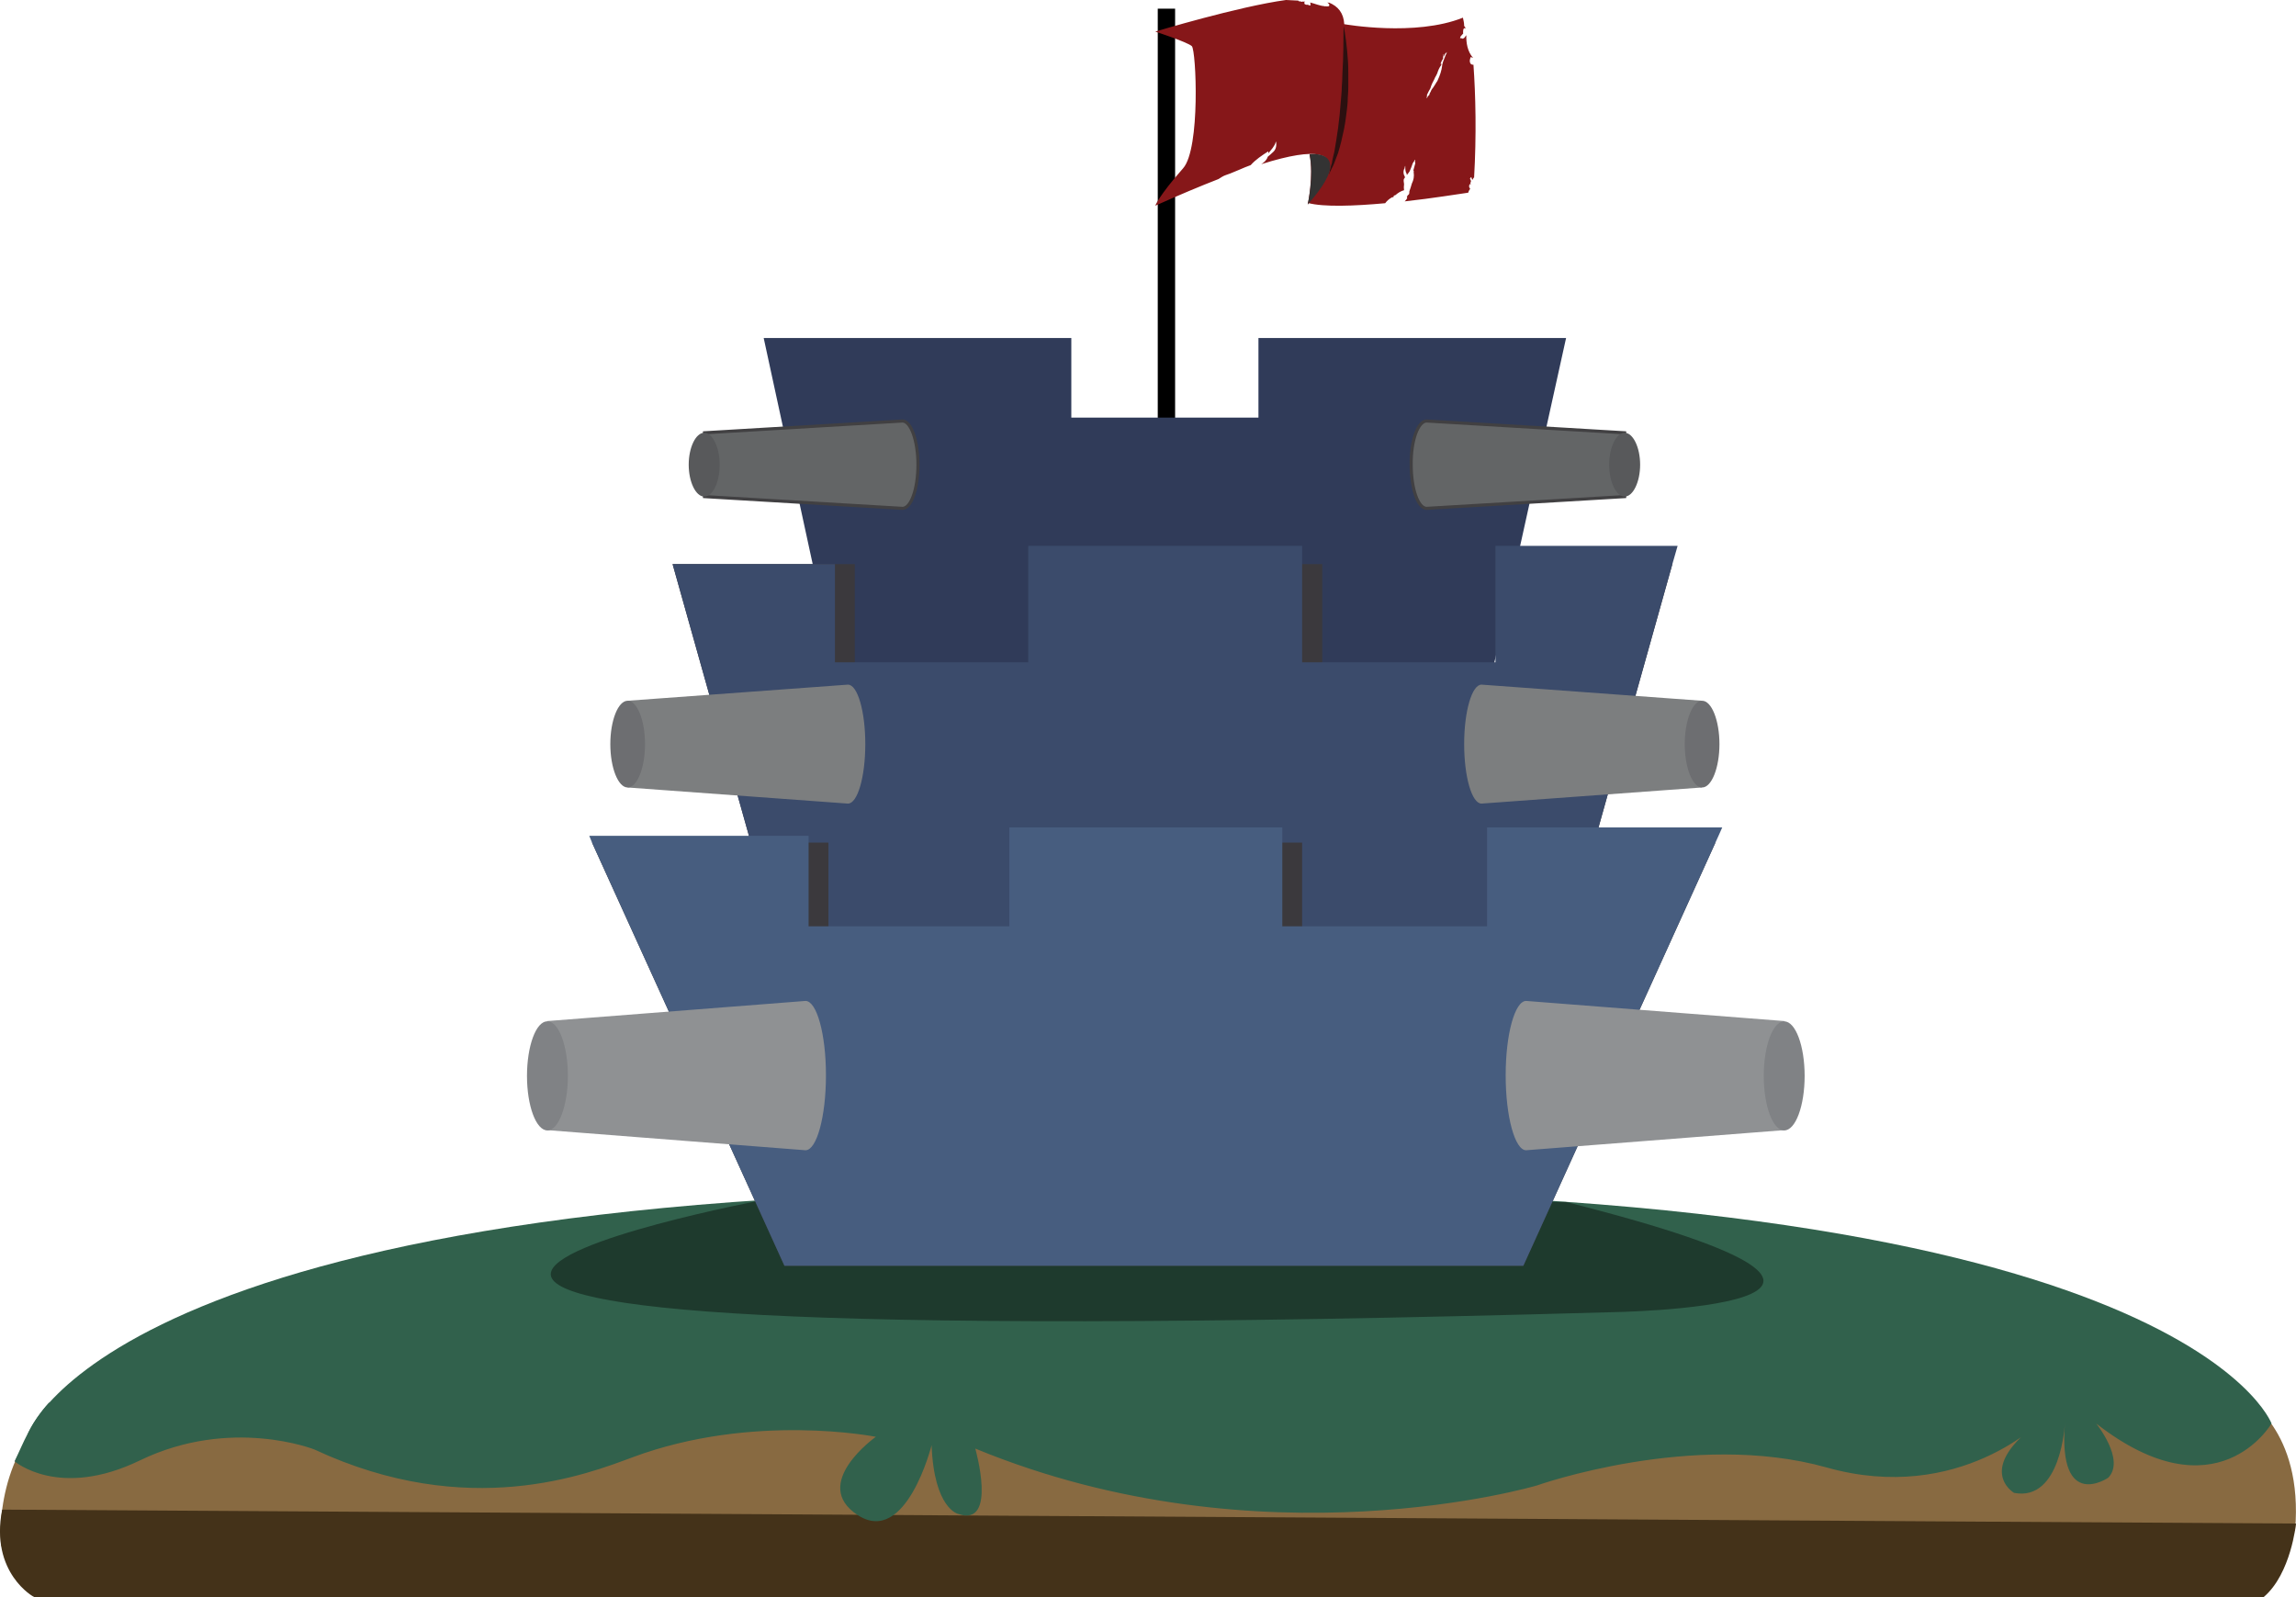 <?xml version="1.0" encoding="utf-8"?>
<!-- Generator: Adobe Illustrator 19.2.0, SVG Export Plug-In . SVG Version: 6.00 Build 0)  -->
<svg version="1.1" id="Layer_1" xmlns="http://www.w3.org/2000/svg" xmlns:xlink="http://www.w3.org/1999/xlink" x="0px" y="0px"
	 viewBox="0 0 741.1 515.5" style="enable-background:new 0 0 741.1 515.5;" xml:space="preserve">
<style type="text/css">
	.st0{fill:#886A41;}
	.st1{fill:#443219;}
	.st2{fill:#31614C;}
	.st3{display:none;fill:#1E3A2D;}
	.st4{fill:#1E3A2D;}
	.st5{fill:#303B59;}
	.st6{fill:#3B393D;}
	.st7{fill:#3B4B6B;}
	.st8{fill:#636566;stroke:#414042;stroke-miterlimit:10;}
	.st9{fill:#58595B;}
	.st10{fill:#7C7E7F;}
	.st11{fill:#6D6E71;}
	.st12{fill:#475D7F;}
	.st13{fill:#8F9193;}
	.st14{fill:#808285;}
	.st15{fill:#861719;}
	.st16{fill:#2C1010;}
	.st17{fill:#333333;}
</style>
<g id="Layer_2">
	<path class="st0" d="M17.1,454.2l707.4-3c0,0,19.1,10.2,16.3,42.9l-740.4,5C0.4,499.1-2.8,472.9,17.1,454.2z"/>
	<path class="st1" d="M0.7,487.3l740.4,4.5c0,0-1.6,16.2-10.4,23.7H11C11,515.6-3.3,507.8,0.7,487.3z"/>
	<path class="st2" d="M15.8,452.8l707.7-3.2l9.7,9.9c0,0-17.6,30.4-56.6,0c0,0,9.5,11.7,3.9,17.5c0,0-16.2,11.1-14-17.5
		c0,0-1.2,25.3-16.4,22.4c0,0-13.4-7.8,9.2-23.6c0,0-26.7,27.5-69.7,15.4c-43-12.1-93.5,5.8-93.5,5.8s-88.6,26.3-181.3-11.9
		c0,0,7.3,25.5-5.5,21.1c0,0-7.8-1.6-8.6-22.2c0,0-8.2,32.7-23.8,22.6s5.8-25.3,5.8-25.3s-39.5-7.9-78.5,6.6
		c-14.3,5.3-53,20.7-102.7-2.5c0,0-26.9-10.7-56.3,3.5c-26.2,12.7-40.5,0.3-40.5,0.3C7.5,466,9.8,459.3,15.8,452.8z"/>
	<g>
		<path class="st2" d="M9,462.9c0,0,28.3-83.6,363.2-78.2v74.7"/>
		<path class="st2" d="M733.2,459.5c0,0-29.3-80.1-364.1-74.7v74.7"/>
	</g>
	<path class="st3" d="M226.9,388.6c0,0-86.3,4.8-152.2,28.6c176.6,30.5,381,29.6,606.7,4.7c0,0-87.6-28.2-164-33.3
		c-76.5-5.1,0,0,0,0L226.9,388.6"/>
	<path class="st4" d="M246.5,387.3c0,0-274.2,51.8,272.8,36.3c0,0,121-1.6-13.8-35.6L246.5,387.3z"/>
</g>
<g id="Layer_1_1_">
	<rect x="373.7" y="2.8" width="5.6" height="161.2"/>
	<polygon id="XMLID_10_" class="st5" points="406.2,109.1 406.2,134.8 345.8,134.8 345.8,109.1 246.5,109.1 271.9,226.3 
		479.6,226.3 505.5,109.1 	"/>
	<polygon class="st6" points="539.8,182.1 494.6,343.3 262.4,343.3 217.1,182.1 275.9,182.1 275.9,219.7 338.3,219.7 338.3,182.1 
		426.8,182.1 426.8,219.7 489.1,219.7 489.1,182.1 	"/>
	<polygon class="st7" points="541.5,176.2 539.8,182.1 494.6,343.3 262.4,343.3 217.1,182.1 269.5,182.1 269.5,213.8 331.9,213.8 
		331.9,176.2 420.3,176.2 420.3,213.8 482.7,213.8 482.7,176.2 	"/>
	<polygon class="st6" points="553.7,272 491.7,408.6 253.2,408.6 191.1,272 267.4,272 267.4,303.8 332.2,303.8 332.2,272 420.3,272 
		420.3,303.8 486.4,303.8 486.4,272 	"/>
	<g id="ปืนอันที่">
		<path id="XMLID_11_" class="st8" d="M460.5,135.9l63.9,3.8V150v10.3l-63.9,3.8c-2.8,0-5-6.3-5-14.1
			C455.4,142.2,457.7,135.9,460.5,135.9z"/>
		<path id="XMLID_8_" class="st9" d="M529.4,150c0,5.6-2.3,10.3-5,10.3s-5-4.7-5-10.3s2.3-10.3,5-10.3S529.4,144.4,529.4,150z"/>
		<path id="XMLID_25_" class="st8" d="M291.3,135.9l-63.9,3.8V150v10.3l63.9,3.8c2.8,0,5-6.3,5-14.1S294,135.9,291.3,135.9z"/>
		<path id="XMLID_24_" class="st9" d="M222.3,150c0,5.6,2.3,10.3,5,10.3c2.8,0,5-4.7,5-10.3s-2.3-10.3-5-10.3
			C224.6,139.7,222.3,144.4,222.3,150z"/>
	</g>
	<g id="ปืนอันที่_2_">
		<path id="XMLID_17_" class="st10" d="M273.7,221l-71.1,5.2v14v14l71.1,5.2c3.1,0,5.6-8.6,5.6-19.2S276.8,221,273.7,221z"/>
		<path id="XMLID_1_" class="st11" d="M197,240.2c0,7.6,2.5,14,5.6,14s5.6-6.4,5.6-14s-2.5-14-5.6-14S197,232.6,197,240.2z"/>
		<path id="XMLID_27_" class="st10" d="M478.2,221l71.1,5.2v14v14l-71.1,5.2c-3.1,0-5.6-8.6-5.6-19.2S475.1,221,478.2,221z"/>
		<path id="XMLID_21_" class="st11" d="M555,240.2c0,7.6-2.5,14-5.6,14s-5.6-6.4-5.6-14s2.5-14,5.6-14S555,232.6,555,240.2z"/>
	</g>
	<polygon class="st12" points="555.9,267.1 554.7,269.8 553.7,272 491.7,408.6 253.2,408.6 191.1,272 190.2,269.8 261,269.8 
		261,299 325.8,299 325.8,267.1 413.9,267.1 413.9,299 480,299 480,267.1 	"/>
	<g id="ปืนอันที่_1_">
		<path id="XMLID_23_" class="st13" d="M260,323.1l-83.4,6.5v17.6v17.6l83.4,6.5c3.6,0,6.6-10.8,6.6-24.2S263.6,323.1,260,323.1z"/>
		<path id="XMLID_20_" class="st14" d="M170.1,347.3c0,9.6,2.9,17.6,6.6,17.6c3.6,0,6.6-8,6.6-17.6s-2.9-17.6-6.6-17.6
			C173,329.6,170.1,337.7,170.1,347.3z"/>
		<path id="XMLID_31_" class="st13" d="M492.6,323.1l83.4,6.5v17.6v17.6l-83.4,6.5c-3.6,0-6.6-10.8-6.6-24.2S489,323.1,492.6,323.1z
			"/>
		<path id="XMLID_28_" class="st14" d="M582.5,347.3c0,9.6-2.9,17.6-6.6,17.6s-6.6-8-6.6-17.6s2.9-17.6,6.6-17.6
			S582.5,337.7,582.5,347.3z"/>
	</g>
	<g>
		<path class="st15" d="M475.6,20.9c-0.5,0-0.9-0.1-1.1-0.7c-0.2-0.6,0-1.2,0.2-1.7c0,0,0-0.1,0.1-0.1c0.2,0.1,0.4,0.2,0.6,0.3v-0.1
			c-1.7-2-2.2-4.7-2.1-7.4c0,0.2-0.1,0.4-0.2,0.4c-0.2,0.2-0.4,0.7-0.7,0.8c-0.1,0-0.2,0-0.2,0c-0.1,0.1-0.2,0.1-0.2,0.2
			c0,0,0,0,0-0.1v-0.1c-0.2,0-0.5-0.1-0.7-0.1c-0.1,0,0.2-0.6,0.2-0.6c0.3-0.3,0.5-0.6,0.8-0.9l0,0c-0.1-0.3,0-0.7,0-1.1
			c0-0.1,0.2-0.7,0.4-0.6c0.1,0.1,0.2,0.1,0.3,0.2c0-0.2-0.1-0.4-0.1-0.6c-0.1-0.1-0.3-0.2-0.3-0.4c0-0.9-0.2-1.7-0.4-2.6
			c-15.4,6.2-38.3,2.1-38.3,2.1c-0.2-3.6-2-5.8-5-7l0,0c-0.1,0.1-0.2,0.1-0.3,0.2c0,0,0-0.1,0-0.2c-0.1,0-0.1,0-0.2,0
			c0.2,0.2,0.4,0.3,0.6,0.5c0.1,0.1,0.1,0.7-0.1,0.7c-0.4,0.1-0.7,0.1-1.1,0c0,0.1,0,0.1-0.1,0.1L427.6,2c-1.6-0.1-3.1-0.8-4.7-1.2
			c0,0.1,0.1,0.3,0.1,0.4c0,0.1,0,0.7-0.1,0.6c-0.2-0.1-0.5-0.1-0.8-0.3c-0.2,0.1-0.5,0.1-1-0.2c-0.1-0.1-0.1-0.7,0-0.7
			s0.1-0.1,0.2-0.1c-0.1,0-0.2,0-0.3,0c0,0.1,0,0.1-0.1,0.1l-0.1-0.1c-0.1,0-0.2,0-0.4,0c0,0.1,0,0.1-0.1,0.1
			c-0.4-0.1-0.7-0.2-1.1-0.2c0,0-0.1-0.1-0.1-0.2l-4-0.2c-15.4,2.1-42.2,10.2-42.2,10.2s10.4,3.4,11.8,4.7c1.4,1.4,2.8,33-2.8,39.4
			c-8,9.1-9,12.1-9,12.1c7.8-3.5,14.5-6.3,20.4-8.6c0.8-0.5,1.5-1,2.4-1.3c0.5-0.2,0.9-0.3,1.4-0.5c1-0.4,2-0.8,2.9-1.2
			c1.2-0.5,2.5-1.1,3.7-1.5c1.6-1.8,3.6-3.1,5.6-4.4c0.1-0.1,0.1,0.1,0.1,0.2s0,0.3,0,0.4c0.9-1.2,2-2.2,2.4-3.7
			c0-0.1,0.1-0.1,0.1,0c0.2,1.4-0.1,2.6-1.1,3.4c-0.5,0.5-1,0.9-1.6,1.4c-0.3,1-1.1,1.8-2.1,2.4c38.1-12,15,12.5,15,12.5
			c5.1,1.4,15.1,1,25,0.1c0.6-0.8,1.3-1.4,2.2-1.9c0.1-0.1,0.2-0.1,0.3,0c0.1,0,0.1-0.1,0.2-0.1c0-0.1,0-0.3,0.1-0.4
			c0.2-0.1,0.3-0.2,0.5-0.2c0.8-0.7,1.7-1.3,2.8-1.6c-0.1-0.6-0.1-1.3,0-1.9c0-0.5-0.3-1.3,0-1.8c0.1-0.2,0.2-0.3,0.3-0.4
			c0-0.1-0.1-0.3-0.1-0.4c-0.5-0.7-0.5-2,0-2.6c0-0.2,0-0.4,0.1-0.6c0.1-0.4,0.1,0,0.1,0.2c0,0.6,0,1.1,0.2,1.7v0.1
			c0.1,0,0.1,0.1,0.1,0.1c0.1,0.2,0.2,0.4,0.2,0.7c0.3-0.4,0.6-0.7,0.9-1.2c0.4-0.9,0.7-1.7,1-2.6c0-0.1,0.1-0.2,0.2-0.2
			c0-0.1,0-0.2,0.1-0.3c0.1-0.1,0.1-0.1,0.2-0.2c0,0,0.1,0,0.1-0.1c0,0,0,0,0-0.1c0-0.2,0.1-0.4,0.2-0.1c0,0.2,0,0.5-0.1,0.7
			c0.1,0.1,0.2,0.2,0.1,0.4c-0.2,0.7-0.4,1.5-0.6,2.2c0.1,0.1,0.2,0.2,0.1,0.4v0.1l0,0c0.2,1.6,0,2.5-0.6,3.8
			c-0.2,0.8-0.5,1.6-0.8,2.5c0,0,0,0.1,0,0.2c0,0.6-0.1,0.8-0.5,1c-0.1,0.2-0.2,0.4-0.3,0.6l0,0c0.1,0.1,0.1,0.3,0.1,0.4
			c-0.2,0.4-0.5,0.7-0.8,1c9.2-1,17.5-2.4,20.5-2.8c0.1-0.4,0.3-0.8,0.6-1.2c0-0.1,0-0.1,0-0.2l0,0c-0.3-0.2-0.3-0.5-0.3-0.8
			c0-0.2,0.1-0.3,0.2-0.5c0,0,0.2-0.2,0.2-0.1s0,0.2,0.1,0.4c0-0.1,0-0.1,0-0.2c-0.1-0.4-0.1-0.7,0.1-1c0-0.3-0.1-0.6-0.3-0.8
			c-0.1-0.1,0.3-0.7,0.4-0.6c0.1,0.2,0.2,0.4,0.2,0.7c0,0,0.1-0.1,0.1,0c0,0,0,0.1,0.1,0.1l0.1-0.1c0-0.1,0.1-0.3,0.2-0.4
			c0,0,0.2-0.3,0.2-0.2c0,0.1,0,0.1,0,0.2l0,0C476.6,43.6,476.3,30.6,475.6,20.9z M467,16.9c-0.1,0.2-0.1,0.4-0.2,0.6c0,0,0,0,0-0.1
			c0,0.1,0,0.1-0.1,0.2c-0.3,0.8-0.6,1.6-0.9,2.3c-0.1,0.4-0.2,0.7-0.3,1.1c0,0.1,0,0.2,0,0.2c-0.2,1.6-0.7,3.1-1.4,4.6
			c-0.1,0.3-0.2,0.5-0.4,0.7c-0.4,0.7-0.8,1.3-1.2,1.9l0,0c-0.2,0.2-0.4,0.5-0.5,0.7c-0.1,0.3-0.3,0.7-0.5,1l0,0
			c0,0.1-0.1,0.2-0.1,0.3c0,0.2-0.1,0.3-0.2,0.5c-0.1,0.1-0.1,0.1-0.1-0.1v-0.1c-0.2,0.3-0.3,0.6-0.5,1c-0.1,0.1-0.1-0.5,0-0.6l0,0
			c0-0.2,0-0.4,0-0.5c0.3-0.7,0.7-1.4,1.1-2.1c0.3-1.1,0.8-2.1,1.3-3c0.1-0.3,0.3-0.7,0.5-1c0.1-0.3,0.3-0.5,0.4-0.8
			c0.3-1,0.7-1.9,1.3-2.7l0,0v-0.5v-0.1c-0.1,0.2-0.3,0.4-0.2,0.1c0.2-0.6,0.5-1.1,0.8-1.6c0-0.2,0-0.3,0-0.5c0-0.1,0-0.3,0.1-0.4
			c0-0.1,0-0.2,0-0.3c0-0.5,0.2-0.1,0.1,0.2c0,0.2,0,0.3-0.1,0.5c0.2-0.3,0.4-0.7,0.5-1C466.7,17.2,467.1,16.6,467,16.9z"/>
		<path class="st16" d="M433.7,8.5c0,0,0.2,0.7,0.4,2.1c0.2,1.3,0.5,3.2,0.7,5.5c0.1,1.1,0.2,2.4,0.3,3.7c0.1,1.3,0.1,2.7,0.1,4.1
			s0,2.9,0,4.4s-0.2,3-0.2,4.6c-0.1,1.5-0.3,3-0.5,4.5s-0.4,3-0.7,4.4c-0.3,1.4-0.6,2.8-0.9,4c-0.3,1.3-0.7,2.5-1,3.6
			c-0.4,1.1-0.8,2.1-1.1,2.9c-0.3,0.9-0.7,1.6-1,2.2c-0.6,1.2-0.9,1.9-0.9,1.9s0.2-0.7,0.5-2c0.1-0.3,0.2-0.7,0.3-1.1
			c0.1-0.2,0.1-0.4,0.2-0.6c0-0.2,0.1-0.4,0.1-0.7c0.2-0.9,0.4-1.9,0.7-3c0.2-1.1,0.4-2.3,0.6-3.6c0.2-1.3,0.4-2.6,0.6-4
			s0.3-2.8,0.5-4.3c0.1-1.5,0.3-3,0.4-4.5s0.3-3,0.3-4.5c0.1-1.5,0.2-2.9,0.2-4.3c0.1-1.4,0.1-2.8,0.2-4.1c0-1.3,0.1-2.5,0.1-3.7
			C433.6,11.5,433.7,8.5,433.7,8.5"/>
		<path class="st15" d="M422.1,66c0,0,2-9.1,0.6-16.1C422.7,49.9,438.1,48,422.1,66"/>
		<path class="st17" d="M422.1,66c0,0,2.1-9.3,0.6-16.2C422.7,49.7,438.1,48,422.1,66"/>
	</g>
</g>
</svg>
